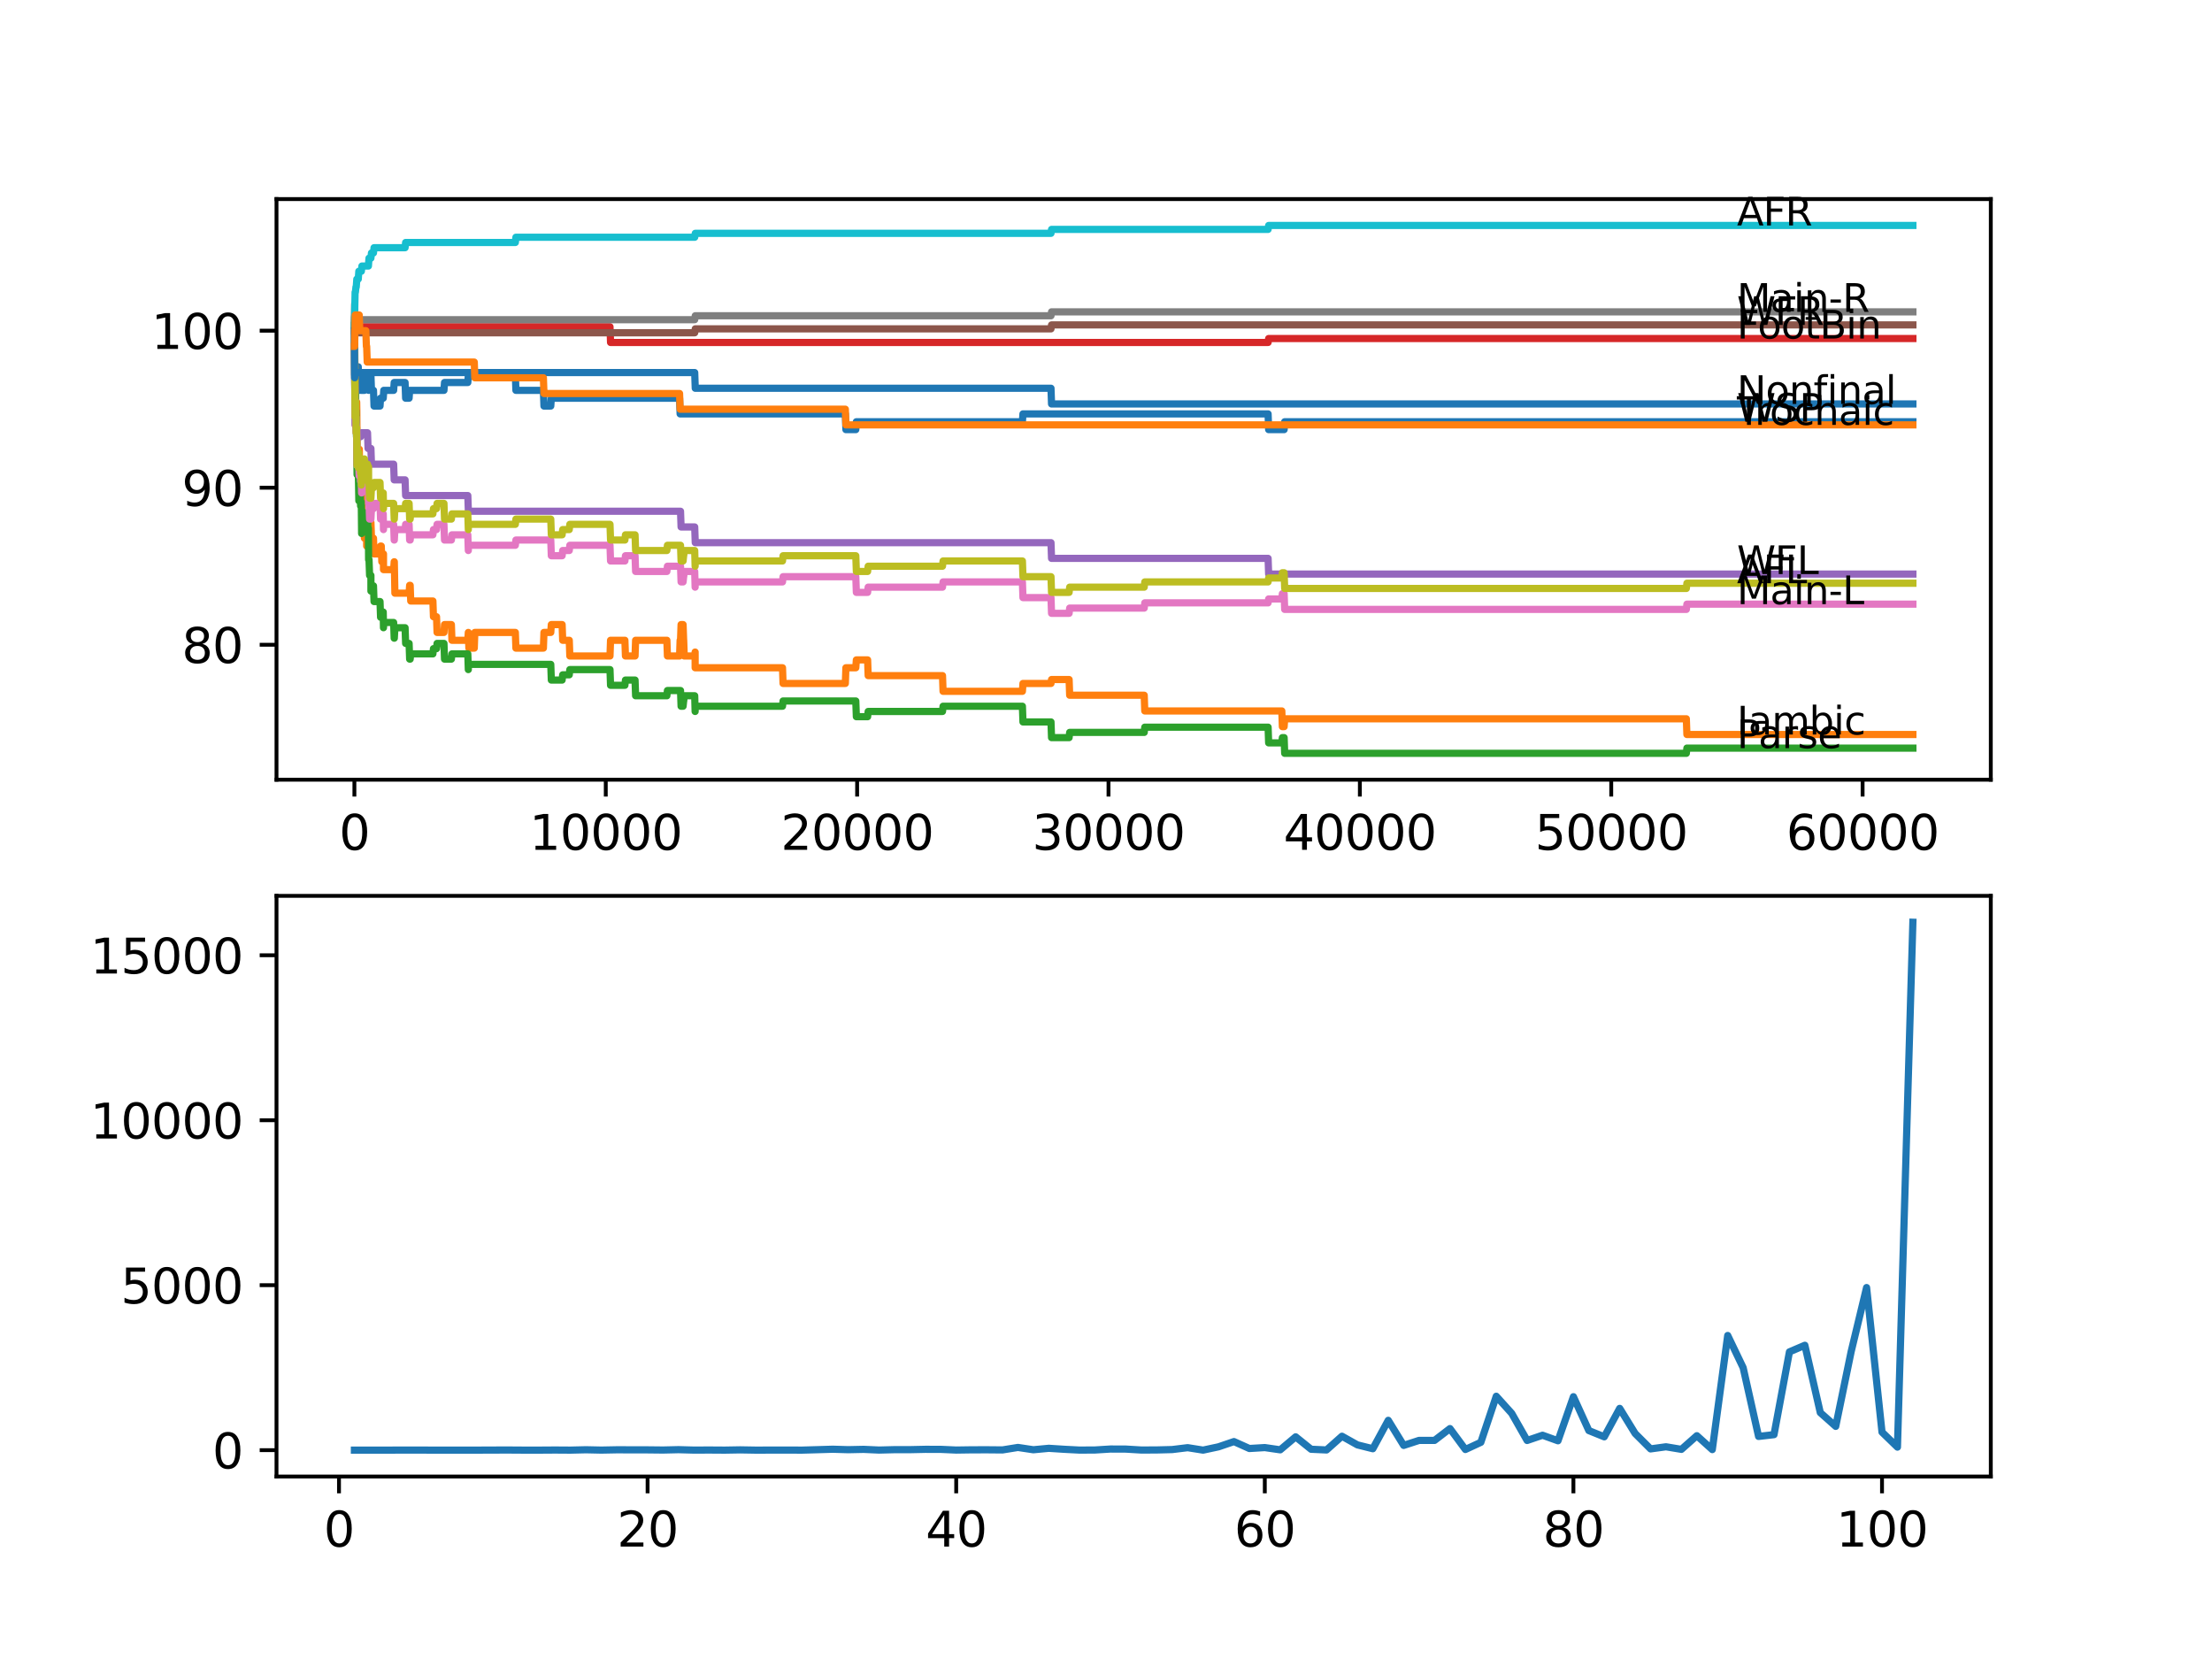 <?xml version="1.0" encoding="utf-8" standalone="no"?>
<!DOCTYPE svg PUBLIC "-//W3C//DTD SVG 1.1//EN"
  "http://www.w3.org/Graphics/SVG/1.1/DTD/svg11.dtd">
<svg xmlns:xlink="http://www.w3.org/1999/xlink" width="460.8pt" height="345.6pt" viewBox="0 0 460.8 345.6" xmlns="http://www.w3.org/2000/svg" version="1.1">
 <defs>
  <style type="text/css">*{stroke-linejoin: round; stroke-linecap: butt}</style>
 </defs>
 <g id="figure_1">
  <g id="patch_1">
   <path d="M 0 345.6 
L 460.8 345.6 
L 460.8 0 
L 0 0 
z
" style="fill: #ffffff"/>
  </g>
  <g id="axes_1">
   <g id="patch_2">
    <path d="M 57.6 162.432 
L 414.72 162.432 
L 414.72 41.472 
L 57.6 41.472 
z
" style="fill: #ffffff"/>
   </g>
   <g id="matplotlib.axis_1">
    <g id="xtick_1">
     <g id="line2d_1">
      <defs>
       <path id="m829d5754a3" d="M 0 0 
L 0 3.5 
" style="stroke: #000000; stroke-width: 0.8"/>
      </defs>
      <g>
       <use xlink:href="#m829d5754a3" x="73.827" y="162.432" style="stroke: #000000; stroke-width: 0.8"/>
      </g>
     </g>
     <g id="text_1">
      <!-- 0 -->
      <g transform="translate(70.646 177.03)scale(0.1 -0.1)">
       <defs>
        <path id="DejaVuSans-30" d="M 2034 4250 
Q 1547 4250 1301 3770 
Q 1056 3291 1056 2328 
Q 1056 1369 1301 889 
Q 1547 409 2034 409 
Q 2525 409 2770 889 
Q 3016 1369 3016 2328 
Q 3016 3291 2770 3770 
Q 2525 4250 2034 4250 
z
M 2034 4750 
Q 2819 4750 3233 4129 
Q 3647 3509 3647 2328 
Q 3647 1150 3233 529 
Q 2819 -91 2034 -91 
Q 1250 -91 836 529 
Q 422 1150 422 2328 
Q 422 3509 836 4129 
Q 1250 4750 2034 4750 
z
" transform="scale(0.016)"/>
       </defs>
       <use xlink:href="#DejaVuSans-30"/>
      </g>
     </g>
    </g>
    <g id="xtick_2">
     <g id="line2d_2">
      <g>
       <use xlink:href="#m829d5754a3" x="126.192" y="162.432" style="stroke: #000000; stroke-width: 0.8"/>
      </g>
     </g>
     <g id="text_2">
      <!-- 10000 -->
      <g transform="translate(110.286 177.03)scale(0.1 -0.1)">
       <defs>
        <path id="DejaVuSans-31" d="M 794 531 
L 1825 531 
L 1825 4091 
L 703 3866 
L 703 4441 
L 1819 4666 
L 2450 4666 
L 2450 531 
L 3481 531 
L 3481 0 
L 794 0 
L 794 531 
z
" transform="scale(0.016)"/>
       </defs>
       <use xlink:href="#DejaVuSans-31"/>
       <use xlink:href="#DejaVuSans-30" x="63.623"/>
       <use xlink:href="#DejaVuSans-30" x="127.246"/>
       <use xlink:href="#DejaVuSans-30" x="190.869"/>
       <use xlink:href="#DejaVuSans-30" x="254.492"/>
      </g>
     </g>
    </g>
    <g id="xtick_3">
     <g id="line2d_3">
      <g>
       <use xlink:href="#m829d5754a3" x="178.556" y="162.432" style="stroke: #000000; stroke-width: 0.8"/>
      </g>
     </g>
     <g id="text_3">
      <!-- 20000 -->
      <g transform="translate(162.65 177.03)scale(0.1 -0.1)">
       <defs>
        <path id="DejaVuSans-32" d="M 1228 531 
L 3431 531 
L 3431 0 
L 469 0 
L 469 531 
Q 828 903 1448 1529 
Q 2069 2156 2228 2338 
Q 2531 2678 2651 2914 
Q 2772 3150 2772 3378 
Q 2772 3750 2511 3984 
Q 2250 4219 1831 4219 
Q 1534 4219 1204 4116 
Q 875 4013 500 3803 
L 500 4441 
Q 881 4594 1212 4672 
Q 1544 4750 1819 4750 
Q 2544 4750 2975 4387 
Q 3406 4025 3406 3419 
Q 3406 3131 3298 2873 
Q 3191 2616 2906 2266 
Q 2828 2175 2409 1742 
Q 1991 1309 1228 531 
z
" transform="scale(0.016)"/>
       </defs>
       <use xlink:href="#DejaVuSans-32"/>
       <use xlink:href="#DejaVuSans-30" x="63.623"/>
       <use xlink:href="#DejaVuSans-30" x="127.246"/>
       <use xlink:href="#DejaVuSans-30" x="190.869"/>
       <use xlink:href="#DejaVuSans-30" x="254.492"/>
      </g>
     </g>
    </g>
    <g id="xtick_4">
     <g id="line2d_4">
      <g>
       <use xlink:href="#m829d5754a3" x="230.921" y="162.432" style="stroke: #000000; stroke-width: 0.8"/>
      </g>
     </g>
     <g id="text_4">
      <!-- 30000 -->
      <g transform="translate(215.015 177.03)scale(0.1 -0.1)">
       <defs>
        <path id="DejaVuSans-33" d="M 2597 2516 
Q 3050 2419 3304 2112 
Q 3559 1806 3559 1356 
Q 3559 666 3084 287 
Q 2609 -91 1734 -91 
Q 1441 -91 1130 -33 
Q 819 25 488 141 
L 488 750 
Q 750 597 1062 519 
Q 1375 441 1716 441 
Q 2309 441 2620 675 
Q 2931 909 2931 1356 
Q 2931 1769 2642 2001 
Q 2353 2234 1838 2234 
L 1294 2234 
L 1294 2753 
L 1863 2753 
Q 2328 2753 2575 2939 
Q 2822 3125 2822 3475 
Q 2822 3834 2567 4026 
Q 2313 4219 1838 4219 
Q 1578 4219 1281 4162 
Q 984 4106 628 3988 
L 628 4550 
Q 988 4650 1302 4700 
Q 1616 4750 1894 4750 
Q 2613 4750 3031 4423 
Q 3450 4097 3450 3541 
Q 3450 3153 3228 2886 
Q 3006 2619 2597 2516 
z
" transform="scale(0.016)"/>
       </defs>
       <use xlink:href="#DejaVuSans-33"/>
       <use xlink:href="#DejaVuSans-30" x="63.623"/>
       <use xlink:href="#DejaVuSans-30" x="127.246"/>
       <use xlink:href="#DejaVuSans-30" x="190.869"/>
       <use xlink:href="#DejaVuSans-30" x="254.492"/>
      </g>
     </g>
    </g>
    <g id="xtick_5">
     <g id="line2d_5">
      <g>
       <use xlink:href="#m829d5754a3" x="283.285" y="162.432" style="stroke: #000000; stroke-width: 0.8"/>
      </g>
     </g>
     <g id="text_5">
      <!-- 40000 -->
      <g transform="translate(267.379 177.03)scale(0.1 -0.1)">
       <defs>
        <path id="DejaVuSans-34" d="M 2419 4116 
L 825 1625 
L 2419 1625 
L 2419 4116 
z
M 2253 4666 
L 3047 4666 
L 3047 1625 
L 3713 1625 
L 3713 1100 
L 3047 1100 
L 3047 0 
L 2419 0 
L 2419 1100 
L 313 1100 
L 313 1709 
L 2253 4666 
z
" transform="scale(0.016)"/>
       </defs>
       <use xlink:href="#DejaVuSans-34"/>
       <use xlink:href="#DejaVuSans-30" x="63.623"/>
       <use xlink:href="#DejaVuSans-30" x="127.246"/>
       <use xlink:href="#DejaVuSans-30" x="190.869"/>
       <use xlink:href="#DejaVuSans-30" x="254.492"/>
      </g>
     </g>
    </g>
    <g id="xtick_6">
     <g id="line2d_6">
      <g>
       <use xlink:href="#m829d5754a3" x="335.65" y="162.432" style="stroke: #000000; stroke-width: 0.8"/>
      </g>
     </g>
     <g id="text_6">
      <!-- 50000 -->
      <g transform="translate(319.744 177.03)scale(0.1 -0.1)">
       <defs>
        <path id="DejaVuSans-35" d="M 691 4666 
L 3169 4666 
L 3169 4134 
L 1269 4134 
L 1269 2991 
Q 1406 3038 1543 3061 
Q 1681 3084 1819 3084 
Q 2600 3084 3056 2656 
Q 3513 2228 3513 1497 
Q 3513 744 3044 326 
Q 2575 -91 1722 -91 
Q 1428 -91 1123 -41 
Q 819 9 494 109 
L 494 744 
Q 775 591 1075 516 
Q 1375 441 1709 441 
Q 2250 441 2565 725 
Q 2881 1009 2881 1497 
Q 2881 1984 2565 2268 
Q 2250 2553 1709 2553 
Q 1456 2553 1204 2497 
Q 953 2441 691 2322 
L 691 4666 
z
" transform="scale(0.016)"/>
       </defs>
       <use xlink:href="#DejaVuSans-35"/>
       <use xlink:href="#DejaVuSans-30" x="63.623"/>
       <use xlink:href="#DejaVuSans-30" x="127.246"/>
       <use xlink:href="#DejaVuSans-30" x="190.869"/>
       <use xlink:href="#DejaVuSans-30" x="254.492"/>
      </g>
     </g>
    </g>
    <g id="xtick_7">
     <g id="line2d_7">
      <g>
       <use xlink:href="#m829d5754a3" x="388.014" y="162.432" style="stroke: #000000; stroke-width: 0.8"/>
      </g>
     </g>
     <g id="text_7">
      <!-- 60000 -->
      <g transform="translate(372.108 177.03)scale(0.1 -0.1)">
       <defs>
        <path id="DejaVuSans-36" d="M 2113 2584 
Q 1688 2584 1439 2293 
Q 1191 2003 1191 1497 
Q 1191 994 1439 701 
Q 1688 409 2113 409 
Q 2538 409 2786 701 
Q 3034 994 3034 1497 
Q 3034 2003 2786 2293 
Q 2538 2584 2113 2584 
z
M 3366 4563 
L 3366 3988 
Q 3128 4100 2886 4159 
Q 2644 4219 2406 4219 
Q 1781 4219 1451 3797 
Q 1122 3375 1075 2522 
Q 1259 2794 1537 2939 
Q 1816 3084 2150 3084 
Q 2853 3084 3261 2657 
Q 3669 2231 3669 1497 
Q 3669 778 3244 343 
Q 2819 -91 2113 -91 
Q 1303 -91 875 529 
Q 447 1150 447 2328 
Q 447 3434 972 4092 
Q 1497 4750 2381 4750 
Q 2619 4750 2861 4703 
Q 3103 4656 3366 4563 
z
" transform="scale(0.016)"/>
       </defs>
       <use xlink:href="#DejaVuSans-36"/>
       <use xlink:href="#DejaVuSans-30" x="63.623"/>
       <use xlink:href="#DejaVuSans-30" x="127.246"/>
       <use xlink:href="#DejaVuSans-30" x="190.869"/>
       <use xlink:href="#DejaVuSans-30" x="254.492"/>
      </g>
     </g>
    </g>
   </g>
   <g id="matplotlib.axis_2">
    <g id="ytick_1">
     <g id="line2d_8">
      <defs>
       <path id="mc4d7a01727" d="M 0 0 
L -3.5 0 
" style="stroke: #000000; stroke-width: 0.8"/>
      </defs>
      <g>
       <use xlink:href="#mc4d7a01727" x="57.6" y="134.309" style="stroke: #000000; stroke-width: 0.8"/>
      </g>
     </g>
     <g id="text_8">
      <!-- 80 -->
      <g transform="translate(37.875 138.108)scale(0.1 -0.1)">
       <defs>
        <path id="DejaVuSans-38" d="M 2034 2216 
Q 1584 2216 1326 1975 
Q 1069 1734 1069 1313 
Q 1069 891 1326 650 
Q 1584 409 2034 409 
Q 2484 409 2743 651 
Q 3003 894 3003 1313 
Q 3003 1734 2745 1975 
Q 2488 2216 2034 2216 
z
M 1403 2484 
Q 997 2584 770 2862 
Q 544 3141 544 3541 
Q 544 4100 942 4425 
Q 1341 4750 2034 4750 
Q 2731 4750 3128 4425 
Q 3525 4100 3525 3541 
Q 3525 3141 3298 2862 
Q 3072 2584 2669 2484 
Q 3125 2378 3379 2068 
Q 3634 1759 3634 1313 
Q 3634 634 3220 271 
Q 2806 -91 2034 -91 
Q 1263 -91 848 271 
Q 434 634 434 1313 
Q 434 1759 690 2068 
Q 947 2378 1403 2484 
z
M 1172 3481 
Q 1172 3119 1398 2916 
Q 1625 2713 2034 2713 
Q 2441 2713 2670 2916 
Q 2900 3119 2900 3481 
Q 2900 3844 2670 4047 
Q 2441 4250 2034 4250 
Q 1625 4250 1398 4047 
Q 1172 3844 1172 3481 
z
" transform="scale(0.016)"/>
       </defs>
       <use xlink:href="#DejaVuSans-38"/>
       <use xlink:href="#DejaVuSans-30" x="63.623"/>
      </g>
     </g>
    </g>
    <g id="ytick_2">
     <g id="line2d_9">
      <g>
       <use xlink:href="#mc4d7a01727" x="57.6" y="101.598" style="stroke: #000000; stroke-width: 0.8"/>
      </g>
     </g>
     <g id="text_9">
      <!-- 90 -->
      <g transform="translate(37.875 105.397)scale(0.1 -0.1)">
       <defs>
        <path id="DejaVuSans-39" d="M 703 97 
L 703 672 
Q 941 559 1184 500 
Q 1428 441 1663 441 
Q 2288 441 2617 861 
Q 2947 1281 2994 2138 
Q 2813 1869 2534 1725 
Q 2256 1581 1919 1581 
Q 1219 1581 811 2004 
Q 403 2428 403 3163 
Q 403 3881 828 4315 
Q 1253 4750 1959 4750 
Q 2769 4750 3195 4129 
Q 3622 3509 3622 2328 
Q 3622 1225 3098 567 
Q 2575 -91 1691 -91 
Q 1453 -91 1209 -44 
Q 966 3 703 97 
z
M 1959 2075 
Q 2384 2075 2632 2365 
Q 2881 2656 2881 3163 
Q 2881 3666 2632 3958 
Q 2384 4250 1959 4250 
Q 1534 4250 1286 3958 
Q 1038 3666 1038 3163 
Q 1038 2656 1286 2365 
Q 1534 2075 1959 2075 
z
" transform="scale(0.016)"/>
       </defs>
       <use xlink:href="#DejaVuSans-39"/>
       <use xlink:href="#DejaVuSans-30" x="63.623"/>
      </g>
     </g>
    </g>
    <g id="ytick_3">
     <g id="line2d_10">
      <g>
       <use xlink:href="#mc4d7a01727" x="57.6" y="68.887" style="stroke: #000000; stroke-width: 0.8"/>
      </g>
     </g>
     <g id="text_10">
      <!-- 100 -->
      <g transform="translate(31.512 72.686)scale(0.1 -0.1)">
       <use xlink:href="#DejaVuSans-31"/>
       <use xlink:href="#DejaVuSans-30" x="63.623"/>
       <use xlink:href="#DejaVuSans-30" x="127.246"/>
      </g>
     </g>
    </g>
   </g>
   <g id="line2d_11">
    <path d="M 73.833 72.158 
L 73.838 72.158 
L 73.843 71.503 
L 73.859 78.046 
L 73.885 78.046 
L 73.927 81.317 
L 73.995 78.046 
L 74.037 78.046 
L 74.095 81.317 
L 74.147 79.681 
L 74.215 78.046 
L 74.22 81.317 
L 74.252 81.317 
L 74.325 81.317 
L 74.451 76.41 
L 74.634 76.41 
L 74.707 79.681 
L 74.744 78.046 
L 74.833 78.046 
L 74.948 81.317 
L 75.006 81.317 
L 75.121 79.681 
L 75.262 79.681 
L 75.278 78.046 
L 75.283 81.317 
L 75.367 81.317 
L 75.917 81.317 
L 76.032 79.681 
L 76.383 79.681 
L 76.498 78.046 
L 76.749 78.046 
L 76.781 81.317 
L 76.859 79.681 
L 76.875 79.681 
L 76.99 78.046 
L 77.268 78.046 
L 77.383 81.317 
L 77.802 81.317 
L 77.917 84.588 
L 79.163 84.588 
L 79.279 82.952 
L 79.834 82.952 
L 79.949 81.317 
L 82.002 81.317 
L 82.117 79.681 
L 84.384 79.681 
L 84.499 82.952 
L 85.222 82.952 
L 85.337 81.317 
L 92.485 81.317 
L 92.6 79.681 
L 97.454 79.681 
L 97.57 78.046 
L 107.356 78.046 
L 107.472 81.317 
L 113.2 81.317 
L 113.316 84.588 
L 114.735 84.588 
L 114.85 82.952 
L 141.566 82.952 
L 141.681 86.223 
L 176.101 86.223 
L 176.216 89.495 
L 178.279 89.495 
L 178.394 87.859 
L 212.986 87.859 
L 213.101 86.223 
L 264.167 86.223 
L 264.282 89.495 
L 267.508 89.495 
L 267.623 87.859 
L 398.487 87.859 
L 398.487 87.859 
" clip-path="url(#p277a142099)" style="fill: none; stroke: #1f77b4; stroke-width: 1.5; stroke-linecap: square"/>
   </g>
   <g id="line2d_12">
    <path d="M 73.833 68.887 
L 73.838 68.887 
L 73.88 65.779 
L 73.896 72.321 
L 73.906 72.321 
L 74.042 88.677 
L 74.095 88.677 
L 74.194 85.406 
L 74.205 88.677 
L 74.215 88.677 
L 74.304 83.77 
L 74.33 85.406 
L 74.414 96.855 
L 74.456 95.219 
L 74.487 95.219 
L 74.602 98.49 
L 74.707 98.49 
L 74.822 96.855 
L 74.833 96.855 
L 74.849 93.583 
L 74.932 100.126 
L 74.938 100.126 
L 75.006 100.126 
L 75.121 98.49 
L 75.137 98.49 
L 75.252 101.761 
L 75.262 101.761 
L 75.33 99.035 
L 75.336 102.306 
L 75.367 102.306 
L 75.388 102.306 
L 75.508 108.849 
L 75.854 108.849 
L 75.917 112.12 
L 75.964 110.484 
L 76.21 110.484 
L 76.325 107.213 
L 76.346 107.213 
L 76.383 113.755 
L 76.461 112.12 
L 76.561 112.12 
L 76.676 108.849 
L 76.728 108.849 
L 76.781 112.12 
L 76.838 110.484 
L 76.875 110.484 
L 76.99 108.849 
L 77.273 108.849 
L 77.388 112.12 
L 77.802 112.12 
L 77.917 115.391 
L 79.163 115.391 
L 79.279 113.755 
L 79.425 113.755 
L 79.54 117.026 
L 79.834 117.026 
L 79.886 115.391 
L 79.891 118.662 
L 79.938 118.662 
L 82.002 118.662 
L 82.117 117.026 
L 82.143 117.026 
L 82.263 123.569 
L 85.222 123.569 
L 85.337 121.933 
L 85.447 121.933 
L 85.562 125.204 
L 90.181 125.204 
L 90.296 128.475 
L 90.935 128.475 
L 91.05 131.746 
L 92.485 131.746 
L 92.6 130.111 
L 94.03 130.111 
L 94.145 133.382 
L 97.454 133.382 
L 97.559 131.746 
L 97.674 135.017 
L 98.8 135.017 
L 98.915 131.746 
L 107.356 131.746 
L 107.472 135.017 
L 113.2 135.017 
L 113.316 131.746 
L 114.735 131.746 
L 114.85 130.111 
L 117.101 130.111 
L 117.217 133.382 
L 118.589 133.382 
L 118.704 136.653 
L 127.072 136.653 
L 127.187 133.382 
L 130.177 133.382 
L 130.292 136.653 
L 132.292 136.653 
L 132.408 133.382 
L 138.922 133.382 
L 139.037 136.653 
L 141.566 136.653 
L 141.681 133.382 
L 141.765 133.382 
L 141.88 130.111 
L 142.299 130.111 
L 142.414 133.382 
L 142.425 133.382 
L 142.54 136.653 
L 144.719 136.653 
L 144.808 135.835 
L 144.813 139.106 
L 163.009 139.106 
L 163.125 142.377 
L 176.101 142.377 
L 176.216 139.106 
L 178.279 139.106 
L 178.394 137.471 
L 180.74 137.471 
L 180.855 140.742 
L 196.339 140.742 
L 196.455 144.013 
L 212.986 144.013 
L 213.101 142.377 
L 218.94 142.377 
L 219.055 141.56 
L 222.715 141.56 
L 222.831 144.831 
L 238.362 144.831 
L 238.477 148.102 
L 267.026 148.102 
L 267.141 151.373 
L 267.508 151.373 
L 267.623 149.737 
L 351.296 149.737 
L 351.412 153.008 
L 398.487 153.008 
L 398.487 153.008 
" clip-path="url(#p277a142099)" style="fill: none; stroke: #ff7f0e; stroke-width: 1.5; stroke-linecap: square"/>
   </g>
   <g id="line2d_13">
    <path d="M 73.833 67.796 
L 73.838 67.796 
L 73.964 84.424 
L 73.969 83.334 
L 74.026 83.334 
L 74.095 82.244 
L 74.1 85.515 
L 74.126 85.515 
L 74.147 85.515 
L 74.262 90.967 
L 74.294 90.967 
L 74.383 98.872 
L 74.409 96.691 
L 74.414 95.601 
L 74.419 98.872 
L 74.513 97.781 
L 74.634 97.781 
L 74.754 104.324 
L 74.849 104.324 
L 74.969 102.143 
L 75.006 102.143 
L 75.121 105.414 
L 75.137 105.414 
L 75.252 104.596 
L 75.262 104.596 
L 75.33 111.138 
L 75.377 110.048 
L 75.388 110.048 
L 75.508 107.867 
L 75.854 107.867 
L 75.917 106.777 
L 75.922 110.048 
L 75.953 110.048 
L 76.346 110.048 
L 76.467 107.867 
L 76.561 107.867 
L 76.676 111.138 
L 76.728 111.138 
L 76.749 110.048 
L 76.786 116.59 
L 76.812 116.59 
L 76.875 116.59 
L 76.99 119.861 
L 77.268 119.861 
L 77.273 123.132 
L 77.378 122.042 
L 77.802 122.042 
L 77.917 125.313 
L 79.163 125.313 
L 79.279 128.584 
L 79.425 128.584 
L 79.54 127.494 
L 79.834 127.494 
L 79.886 130.765 
L 79.944 129.675 
L 82.002 129.675 
L 82.117 132.946 
L 82.143 132.946 
L 82.263 130.765 
L 84.384 130.765 
L 84.499 134.036 
L 85.222 134.036 
L 85.337 137.307 
L 85.447 137.307 
L 85.562 136.217 
L 90.181 136.217 
L 90.296 135.126 
L 90.935 135.126 
L 91.05 134.036 
L 92.485 134.036 
L 92.6 137.307 
L 94.03 137.307 
L 94.145 136.217 
L 97.454 136.217 
L 97.559 139.488 
L 97.564 138.398 
L 114.735 138.398 
L 114.85 141.669 
L 117.101 141.669 
L 117.217 140.578 
L 118.589 140.578 
L 118.704 139.488 
L 127.072 139.488 
L 127.187 142.759 
L 130.177 142.759 
L 130.292 141.669 
L 132.292 141.669 
L 132.408 144.94 
L 138.922 144.94 
L 139.037 143.849 
L 141.765 143.849 
L 141.88 147.121 
L 142.299 147.121 
L 142.414 146.03 
L 142.425 146.03 
L 142.54 144.94 
L 144.719 144.94 
L 144.808 148.211 
L 144.828 147.121 
L 163.009 147.121 
L 163.125 146.03 
L 178.279 146.03 
L 178.394 149.301 
L 180.74 149.301 
L 180.855 148.211 
L 196.339 148.211 
L 196.455 147.121 
L 212.986 147.121 
L 213.101 150.392 
L 218.94 150.392 
L 219.055 153.663 
L 222.715 153.663 
L 222.831 152.572 
L 238.362 152.572 
L 238.477 151.482 
L 264.167 151.482 
L 264.282 154.753 
L 267.026 154.753 
L 267.141 153.663 
L 267.508 153.663 
L 267.623 156.934 
L 351.296 156.934 
L 351.412 155.843 
L 398.487 155.843 
L 398.487 155.843 
" clip-path="url(#p277a142099)" style="fill: none; stroke: #2ca02c; stroke-width: 1.5; stroke-linecap: square"/>
   </g>
   <g id="line2d_14">
    <path d="M 73.833 68.887 
L 73.932 68.887 
L 74.047 68.069 
L 127.072 68.069 
L 127.187 71.34 
L 264.167 71.34 
L 264.282 70.522 
L 398.487 70.522 
L 398.487 70.522 
" clip-path="url(#p277a142099)" style="fill: none; stroke: #d62728; stroke-width: 1.5; stroke-linecap: square"/>
   </g>
   <g id="line2d_15">
    <path d="M 73.833 68.887 
L 73.974 88.513 
L 74.215 88.513 
L 74.33 91.784 
L 74.445 90.967 
L 75.137 90.967 
L 75.252 90.149 
L 76.561 90.149 
L 76.676 93.42 
L 77.268 93.42 
L 77.383 96.691 
L 82.002 96.691 
L 82.117 99.962 
L 84.384 99.962 
L 84.499 103.233 
L 97.454 103.233 
L 97.57 106.504 
L 141.765 106.504 
L 141.88 109.775 
L 144.719 109.775 
L 144.834 113.046 
L 218.94 113.046 
L 219.055 116.318 
L 264.167 116.318 
L 264.282 119.589 
L 398.487 119.589 
L 398.487 119.589 
" clip-path="url(#p277a142099)" style="fill: none; stroke: #9467bd; stroke-width: 1.5; stroke-linecap: square"/>
   </g>
   <g id="line2d_16">
    <path d="M 73.833 68.887 
L 73.885 66.052 
L 73.89 69.323 
L 73.937 69.323 
L 144.719 69.323 
L 144.834 68.505 
L 218.94 68.505 
L 219.055 67.687 
L 398.487 67.687 
L 398.487 67.687 
" clip-path="url(#p277a142099)" style="fill: none; stroke: #8c564b; stroke-width: 1.5; stroke-linecap: square"/>
   </g>
   <g id="line2d_17">
    <path d="M 73.833 68.887 
L 73.964 86.878 
L 73.969 85.787 
L 74.026 85.787 
L 74.095 83.607 
L 74.1 86.878 
L 74.131 86.878 
L 74.147 86.878 
L 74.194 90.149 
L 74.257 89.058 
L 74.294 89.058 
L 74.383 96.964 
L 74.409 94.783 
L 74.414 93.692 
L 74.419 96.964 
L 74.513 95.873 
L 74.707 95.873 
L 74.822 99.144 
L 74.849 99.144 
L 74.969 96.964 
L 75.006 96.964 
L 75.121 100.235 
L 75.137 100.235 
L 75.252 99.417 
L 75.262 99.417 
L 75.33 102.688 
L 75.372 101.598 
L 75.388 101.598 
L 75.508 99.417 
L 75.854 99.417 
L 75.917 98.327 
L 75.922 101.598 
L 75.953 101.598 
L 76.346 101.598 
L 76.467 99.417 
L 76.561 99.417 
L 76.676 102.688 
L 76.728 102.688 
L 76.781 101.598 
L 76.786 104.869 
L 76.828 104.869 
L 76.875 104.869 
L 76.99 108.14 
L 77.268 108.14 
L 77.388 105.959 
L 77.802 105.959 
L 77.917 104.869 
L 79.163 104.869 
L 79.279 108.14 
L 79.425 108.14 
L 79.54 107.049 
L 79.834 107.049 
L 79.886 110.321 
L 79.944 109.23 
L 82.002 109.23 
L 82.117 112.501 
L 82.143 112.501 
L 82.263 110.321 
L 84.384 110.321 
L 84.499 109.23 
L 85.222 109.23 
L 85.337 112.501 
L 85.447 112.501 
L 85.562 111.411 
L 90.181 111.411 
L 90.296 110.321 
L 90.935 110.321 
L 91.05 109.23 
L 92.485 109.23 
L 92.6 112.501 
L 94.03 112.501 
L 94.145 111.411 
L 97.454 111.411 
L 97.559 114.682 
L 97.564 113.592 
L 107.356 113.592 
L 107.472 112.501 
L 114.735 112.501 
L 114.85 115.772 
L 117.101 115.772 
L 117.217 114.682 
L 118.589 114.682 
L 118.704 113.592 
L 127.072 113.592 
L 127.187 116.863 
L 130.177 116.863 
L 130.292 115.772 
L 132.292 115.772 
L 132.408 119.044 
L 138.922 119.044 
L 139.037 117.953 
L 141.765 117.953 
L 141.88 121.224 
L 142.299 121.224 
L 142.414 120.134 
L 142.425 120.134 
L 142.54 119.044 
L 144.719 119.044 
L 144.808 122.315 
L 144.828 121.224 
L 163.009 121.224 
L 163.125 120.134 
L 178.279 120.134 
L 178.394 123.405 
L 180.74 123.405 
L 180.855 122.315 
L 196.339 122.315 
L 196.455 121.224 
L 212.986 121.224 
L 213.101 124.495 
L 218.94 124.495 
L 219.055 127.766 
L 222.715 127.766 
L 222.831 126.676 
L 238.362 126.676 
L 238.477 125.586 
L 264.167 125.586 
L 264.282 124.768 
L 267.026 124.768 
L 267.141 123.678 
L 267.508 123.678 
L 267.623 126.949 
L 351.296 126.949 
L 351.412 125.858 
L 398.487 125.858 
L 398.487 125.858 
" clip-path="url(#p277a142099)" style="fill: none; stroke: #e377c2; stroke-width: 1.5; stroke-linecap: square"/>
   </g>
   <g id="line2d_18">
    <path d="M 73.833 67.796 
L 73.885 63.326 
L 73.948 66.597 
L 144.719 66.597 
L 144.834 65.779 
L 218.94 65.779 
L 219.055 64.961 
L 398.487 64.961 
L 398.487 64.961 
" clip-path="url(#p277a142099)" style="fill: none; stroke: #7f7f7f; stroke-width: 1.5; stroke-linecap: square"/>
   </g>
   <g id="line2d_19">
    <path d="M 73.833 68.887 
L 73.964 86.878 
L 73.969 85.787 
L 74.026 85.787 
L 74.095 83.607 
L 74.1 86.878 
L 74.131 86.878 
L 74.147 86.878 
L 74.194 90.149 
L 74.257 89.058 
L 74.294 89.058 
L 74.383 96.964 
L 74.409 94.783 
L 74.414 93.692 
L 74.419 96.964 
L 74.513 95.873 
L 74.634 95.873 
L 74.707 94.238 
L 74.712 97.509 
L 74.739 97.509 
L 74.849 97.509 
L 74.969 95.328 
L 75.006 95.328 
L 75.121 98.599 
L 75.137 98.599 
L 75.252 97.781 
L 75.262 97.781 
L 75.278 101.052 
L 75.372 98.872 
L 75.388 98.872 
L 75.508 96.691 
L 75.854 96.691 
L 75.917 95.601 
L 75.922 98.872 
L 75.953 98.872 
L 76.346 98.872 
L 76.467 96.691 
L 76.561 96.691 
L 76.676 99.962 
L 76.728 99.962 
L 76.781 97.236 
L 76.786 100.507 
L 76.833 100.507 
L 76.875 100.507 
L 76.99 103.778 
L 77.268 103.778 
L 77.388 101.598 
L 77.802 101.598 
L 77.917 100.507 
L 79.163 100.507 
L 79.279 103.778 
L 79.425 103.778 
L 79.54 102.688 
L 79.834 102.688 
L 79.886 105.959 
L 79.944 104.869 
L 82.002 104.869 
L 82.117 108.14 
L 82.143 108.14 
L 82.263 105.959 
L 84.384 105.959 
L 84.499 104.869 
L 85.222 104.869 
L 85.337 108.14 
L 85.447 108.14 
L 85.562 107.049 
L 90.181 107.049 
L 90.296 105.959 
L 90.935 105.959 
L 91.05 104.869 
L 92.485 104.869 
L 92.6 108.14 
L 94.03 108.14 
L 94.145 107.049 
L 97.454 107.049 
L 97.559 110.321 
L 97.564 109.23 
L 107.356 109.23 
L 107.472 108.14 
L 114.735 108.14 
L 114.85 111.411 
L 117.101 111.411 
L 117.217 110.321 
L 118.589 110.321 
L 118.704 109.23 
L 127.072 109.23 
L 127.187 112.501 
L 130.177 112.501 
L 130.292 111.411 
L 132.292 111.411 
L 132.408 114.682 
L 138.922 114.682 
L 139.037 113.592 
L 141.765 113.592 
L 141.88 116.863 
L 142.299 116.863 
L 142.414 115.772 
L 142.425 115.772 
L 142.54 114.682 
L 144.719 114.682 
L 144.808 117.953 
L 144.828 116.863 
L 163.009 116.863 
L 163.125 115.772 
L 178.279 115.772 
L 178.394 119.044 
L 180.74 119.044 
L 180.855 117.953 
L 196.339 117.953 
L 196.455 116.863 
L 212.986 116.863 
L 213.101 120.134 
L 218.94 120.134 
L 219.055 123.405 
L 222.715 123.405 
L 222.831 122.315 
L 238.362 122.315 
L 238.477 121.224 
L 264.167 121.224 
L 264.282 120.406 
L 267.026 120.406 
L 267.141 119.316 
L 267.508 119.316 
L 267.623 122.587 
L 351.296 122.587 
L 351.412 121.497 
L 398.487 121.497 
L 398.487 121.497 
" clip-path="url(#p277a142099)" style="fill: none; stroke: #bcbd22; stroke-width: 1.5; stroke-linecap: square"/>
   </g>
   <g id="line2d_20">
    <path d="M 73.833 67.796 
L 73.974 60.872 
L 74.037 60.872 
L 74.152 59.782 
L 74.215 59.782 
L 74.33 58.146 
L 74.634 58.146 
L 74.749 56.511 
L 75.278 56.511 
L 75.393 55.421 
L 76.749 55.421 
L 76.865 53.785 
L 77.268 53.785 
L 77.383 52.695 
L 77.802 52.695 
L 77.917 51.604 
L 84.384 51.604 
L 84.499 50.514 
L 107.356 50.514 
L 107.472 49.424 
L 144.719 49.424 
L 144.834 48.606 
L 218.94 48.606 
L 219.055 47.788 
L 264.167 47.788 
L 264.282 46.97 
L 398.487 46.97 
L 398.487 46.97 
" clip-path="url(#p277a142099)" style="fill: none; stroke: #17becf; stroke-width: 1.5; stroke-linecap: square"/>
   </g>
   <g id="line2d_21">
    <path d="M 73.833 68.887 
L 73.885 78.7 
L 73.953 77.61 
L 144.719 77.61 
L 144.834 80.881 
L 218.94 80.881 
L 219.055 84.152 
L 398.487 84.152 
L 398.487 84.152 
" clip-path="url(#p277a142099)" style="fill: none; stroke: #1f77b4; stroke-width: 1.5; stroke-linecap: square"/>
   </g>
   <g id="line2d_22">
    <path d="M 73.833 72.158 
L 73.88 72.158 
L 74 65.615 
L 74.833 65.615 
L 74.948 68.887 
L 76.21 68.887 
L 76.325 72.158 
L 76.383 72.158 
L 76.498 75.429 
L 98.8 75.429 
L 98.915 78.7 
L 113.2 78.7 
L 113.316 81.971 
L 141.566 81.971 
L 141.681 85.242 
L 176.101 85.242 
L 176.216 88.513 
L 398.487 88.513 
L 398.487 88.513 
" clip-path="url(#p277a142099)" style="fill: none; stroke: #ff7f0e; stroke-width: 1.5; stroke-linecap: square"/>
   </g>
   <g id="patch_3">
    <path d="M 57.6 162.432 
L 57.6 41.472 
" style="fill: none; stroke: #000000; stroke-width: 0.8; stroke-linejoin: miter; stroke-linecap: square"/>
   </g>
   <g id="patch_4">
    <path d="M 414.72 162.432 
L 414.72 41.472 
" style="fill: none; stroke: #000000; stroke-width: 0.8; stroke-linejoin: miter; stroke-linecap: square"/>
   </g>
   <g id="patch_5">
    <path d="M 57.6 162.432 
L 414.72 162.432 
" style="fill: none; stroke: #000000; stroke-width: 0.8; stroke-linejoin: miter; stroke-linecap: square"/>
   </g>
   <g id="patch_6">
    <path d="M 57.6 41.472 
L 414.72 41.472 
" style="fill: none; stroke: #000000; stroke-width: 0.8; stroke-linejoin: miter; stroke-linecap: square"/>
   </g>
   <g id="text_11">
    <!-- WSP -->
    <g transform="translate(361.832 87.859)scale(0.08 -0.08)">
     <defs>
      <path id="DejaVuSans-57" d="M 213 4666 
L 850 4666 
L 1831 722 
L 2809 4666 
L 3519 4666 
L 4500 722 
L 5478 4666 
L 6119 4666 
L 4947 0 
L 4153 0 
L 3169 4050 
L 2175 0 
L 1381 0 
L 213 4666 
z
" transform="scale(0.016)"/>
      <path id="DejaVuSans-53" d="M 3425 4513 
L 3425 3897 
Q 3066 4069 2747 4153 
Q 2428 4238 2131 4238 
Q 1616 4238 1336 4038 
Q 1056 3838 1056 3469 
Q 1056 3159 1242 3001 
Q 1428 2844 1947 2747 
L 2328 2669 
Q 3034 2534 3370 2195 
Q 3706 1856 3706 1288 
Q 3706 609 3251 259 
Q 2797 -91 1919 -91 
Q 1588 -91 1214 -16 
Q 841 59 441 206 
L 441 856 
Q 825 641 1194 531 
Q 1563 422 1919 422 
Q 2459 422 2753 634 
Q 3047 847 3047 1241 
Q 3047 1584 2836 1778 
Q 2625 1972 2144 2069 
L 1759 2144 
Q 1053 2284 737 2584 
Q 422 2884 422 3419 
Q 422 4038 858 4394 
Q 1294 4750 2059 4750 
Q 2388 4750 2728 4690 
Q 3069 4631 3425 4513 
z
" transform="scale(0.016)"/>
      <path id="DejaVuSans-50" d="M 1259 4147 
L 1259 2394 
L 2053 2394 
Q 2494 2394 2734 2622 
Q 2975 2850 2975 3272 
Q 2975 3691 2734 3919 
Q 2494 4147 2053 4147 
L 1259 4147 
z
M 628 4666 
L 2053 4666 
Q 2838 4666 3239 4311 
Q 3641 3956 3641 3272 
Q 3641 2581 3239 2228 
Q 2838 1875 2053 1875 
L 1259 1875 
L 1259 0 
L 628 0 
L 628 4666 
z
" transform="scale(0.016)"/>
     </defs>
     <use xlink:href="#DejaVuSans-57"/>
     <use xlink:href="#DejaVuSans-53" x="98.877"/>
     <use xlink:href="#DejaVuSans-50" x="162.354"/>
    </g>
   </g>
   <g id="text_12">
    <!-- Iambic -->
    <g transform="translate(361.832 153.008)scale(0.08 -0.08)">
     <defs>
      <path id="DejaVuSans-49" d="M 628 4666 
L 1259 4666 
L 1259 0 
L 628 0 
L 628 4666 
z
" transform="scale(0.016)"/>
      <path id="DejaVuSans-61" d="M 2194 1759 
Q 1497 1759 1228 1600 
Q 959 1441 959 1056 
Q 959 750 1161 570 
Q 1363 391 1709 391 
Q 2188 391 2477 730 
Q 2766 1069 2766 1631 
L 2766 1759 
L 2194 1759 
z
M 3341 1997 
L 3341 0 
L 2766 0 
L 2766 531 
Q 2569 213 2275 61 
Q 1981 -91 1556 -91 
Q 1019 -91 701 211 
Q 384 513 384 1019 
Q 384 1609 779 1909 
Q 1175 2209 1959 2209 
L 2766 2209 
L 2766 2266 
Q 2766 2663 2505 2880 
Q 2244 3097 1772 3097 
Q 1472 3097 1187 3025 
Q 903 2953 641 2809 
L 641 3341 
Q 956 3463 1253 3523 
Q 1550 3584 1831 3584 
Q 2591 3584 2966 3190 
Q 3341 2797 3341 1997 
z
" transform="scale(0.016)"/>
      <path id="DejaVuSans-6d" d="M 3328 2828 
Q 3544 3216 3844 3400 
Q 4144 3584 4550 3584 
Q 5097 3584 5394 3201 
Q 5691 2819 5691 2113 
L 5691 0 
L 5113 0 
L 5113 2094 
Q 5113 2597 4934 2840 
Q 4756 3084 4391 3084 
Q 3944 3084 3684 2787 
Q 3425 2491 3425 1978 
L 3425 0 
L 2847 0 
L 2847 2094 
Q 2847 2600 2669 2842 
Q 2491 3084 2119 3084 
Q 1678 3084 1418 2786 
Q 1159 2488 1159 1978 
L 1159 0 
L 581 0 
L 581 3500 
L 1159 3500 
L 1159 2956 
Q 1356 3278 1631 3431 
Q 1906 3584 2284 3584 
Q 2666 3584 2933 3390 
Q 3200 3197 3328 2828 
z
" transform="scale(0.016)"/>
      <path id="DejaVuSans-62" d="M 3116 1747 
Q 3116 2381 2855 2742 
Q 2594 3103 2138 3103 
Q 1681 3103 1420 2742 
Q 1159 2381 1159 1747 
Q 1159 1113 1420 752 
Q 1681 391 2138 391 
Q 2594 391 2855 752 
Q 3116 1113 3116 1747 
z
M 1159 2969 
Q 1341 3281 1617 3432 
Q 1894 3584 2278 3584 
Q 2916 3584 3314 3078 
Q 3713 2572 3713 1747 
Q 3713 922 3314 415 
Q 2916 -91 2278 -91 
Q 1894 -91 1617 61 
Q 1341 213 1159 525 
L 1159 0 
L 581 0 
L 581 4863 
L 1159 4863 
L 1159 2969 
z
" transform="scale(0.016)"/>
      <path id="DejaVuSans-69" d="M 603 3500 
L 1178 3500 
L 1178 0 
L 603 0 
L 603 3500 
z
M 603 4863 
L 1178 4863 
L 1178 4134 
L 603 4134 
L 603 4863 
z
" transform="scale(0.016)"/>
      <path id="DejaVuSans-63" d="M 3122 3366 
L 3122 2828 
Q 2878 2963 2633 3030 
Q 2388 3097 2138 3097 
Q 1578 3097 1268 2742 
Q 959 2388 959 1747 
Q 959 1106 1268 751 
Q 1578 397 2138 397 
Q 2388 397 2633 464 
Q 2878 531 3122 666 
L 3122 134 
Q 2881 22 2623 -34 
Q 2366 -91 2075 -91 
Q 1284 -91 818 406 
Q 353 903 353 1747 
Q 353 2603 823 3093 
Q 1294 3584 2113 3584 
Q 2378 3584 2631 3529 
Q 2884 3475 3122 3366 
z
" transform="scale(0.016)"/>
     </defs>
     <use xlink:href="#DejaVuSans-49"/>
     <use xlink:href="#DejaVuSans-61" x="29.492"/>
     <use xlink:href="#DejaVuSans-6d" x="90.771"/>
     <use xlink:href="#DejaVuSans-62" x="188.184"/>
     <use xlink:href="#DejaVuSans-69" x="251.66"/>
     <use xlink:href="#DejaVuSans-63" x="279.443"/>
    </g>
   </g>
   <g id="text_13">
    <!-- Parse -->
    <g transform="translate(361.832 155.843)scale(0.08 -0.08)">
     <defs>
      <path id="DejaVuSans-72" d="M 2631 2963 
Q 2534 3019 2420 3045 
Q 2306 3072 2169 3072 
Q 1681 3072 1420 2755 
Q 1159 2438 1159 1844 
L 1159 0 
L 581 0 
L 581 3500 
L 1159 3500 
L 1159 2956 
Q 1341 3275 1631 3429 
Q 1922 3584 2338 3584 
Q 2397 3584 2469 3576 
Q 2541 3569 2628 3553 
L 2631 2963 
z
" transform="scale(0.016)"/>
      <path id="DejaVuSans-73" d="M 2834 3397 
L 2834 2853 
Q 2591 2978 2328 3040 
Q 2066 3103 1784 3103 
Q 1356 3103 1142 2972 
Q 928 2841 928 2578 
Q 928 2378 1081 2264 
Q 1234 2150 1697 2047 
L 1894 2003 
Q 2506 1872 2764 1633 
Q 3022 1394 3022 966 
Q 3022 478 2636 193 
Q 2250 -91 1575 -91 
Q 1294 -91 989 -36 
Q 684 19 347 128 
L 347 722 
Q 666 556 975 473 
Q 1284 391 1588 391 
Q 1994 391 2212 530 
Q 2431 669 2431 922 
Q 2431 1156 2273 1281 
Q 2116 1406 1581 1522 
L 1381 1569 
Q 847 1681 609 1914 
Q 372 2147 372 2553 
Q 372 3047 722 3315 
Q 1072 3584 1716 3584 
Q 2034 3584 2315 3537 
Q 2597 3491 2834 3397 
z
" transform="scale(0.016)"/>
      <path id="DejaVuSans-65" d="M 3597 1894 
L 3597 1613 
L 953 1613 
Q 991 1019 1311 708 
Q 1631 397 2203 397 
Q 2534 397 2845 478 
Q 3156 559 3463 722 
L 3463 178 
Q 3153 47 2828 -22 
Q 2503 -91 2169 -91 
Q 1331 -91 842 396 
Q 353 884 353 1716 
Q 353 2575 817 3079 
Q 1281 3584 2069 3584 
Q 2775 3584 3186 3129 
Q 3597 2675 3597 1894 
z
M 3022 2063 
Q 3016 2534 2758 2815 
Q 2500 3097 2075 3097 
Q 1594 3097 1305 2825 
Q 1016 2553 972 2059 
L 3022 2063 
z
" transform="scale(0.016)"/>
     </defs>
     <use xlink:href="#DejaVuSans-50"/>
     <use xlink:href="#DejaVuSans-61" x="55.803"/>
     <use xlink:href="#DejaVuSans-72" x="117.082"/>
     <use xlink:href="#DejaVuSans-73" x="158.195"/>
     <use xlink:href="#DejaVuSans-65" x="210.295"/>
    </g>
   </g>
   <g id="text_14">
    <!-- FootBin -->
    <g transform="translate(361.832 70.522)scale(0.08 -0.08)">
     <defs>
      <path id="DejaVuSans-46" d="M 628 4666 
L 3309 4666 
L 3309 4134 
L 1259 4134 
L 1259 2759 
L 3109 2759 
L 3109 2228 
L 1259 2228 
L 1259 0 
L 628 0 
L 628 4666 
z
" transform="scale(0.016)"/>
      <path id="DejaVuSans-6f" d="M 1959 3097 
Q 1497 3097 1228 2736 
Q 959 2375 959 1747 
Q 959 1119 1226 758 
Q 1494 397 1959 397 
Q 2419 397 2687 759 
Q 2956 1122 2956 1747 
Q 2956 2369 2687 2733 
Q 2419 3097 1959 3097 
z
M 1959 3584 
Q 2709 3584 3137 3096 
Q 3566 2609 3566 1747 
Q 3566 888 3137 398 
Q 2709 -91 1959 -91 
Q 1206 -91 779 398 
Q 353 888 353 1747 
Q 353 2609 779 3096 
Q 1206 3584 1959 3584 
z
" transform="scale(0.016)"/>
      <path id="DejaVuSans-74" d="M 1172 4494 
L 1172 3500 
L 2356 3500 
L 2356 3053 
L 1172 3053 
L 1172 1153 
Q 1172 725 1289 603 
Q 1406 481 1766 481 
L 2356 481 
L 2356 0 
L 1766 0 
Q 1100 0 847 248 
Q 594 497 594 1153 
L 594 3053 
L 172 3053 
L 172 3500 
L 594 3500 
L 594 4494 
L 1172 4494 
z
" transform="scale(0.016)"/>
      <path id="DejaVuSans-42" d="M 1259 2228 
L 1259 519 
L 2272 519 
Q 2781 519 3026 730 
Q 3272 941 3272 1375 
Q 3272 1813 3026 2020 
Q 2781 2228 2272 2228 
L 1259 2228 
z
M 1259 4147 
L 1259 2741 
L 2194 2741 
Q 2656 2741 2882 2914 
Q 3109 3088 3109 3444 
Q 3109 3797 2882 3972 
Q 2656 4147 2194 4147 
L 1259 4147 
z
M 628 4666 
L 2241 4666 
Q 2963 4666 3353 4366 
Q 3744 4066 3744 3513 
Q 3744 3084 3544 2831 
Q 3344 2578 2956 2516 
Q 3422 2416 3680 2098 
Q 3938 1781 3938 1306 
Q 3938 681 3513 340 
Q 3088 0 2303 0 
L 628 0 
L 628 4666 
z
" transform="scale(0.016)"/>
      <path id="DejaVuSans-6e" d="M 3513 2113 
L 3513 0 
L 2938 0 
L 2938 2094 
Q 2938 2591 2744 2837 
Q 2550 3084 2163 3084 
Q 1697 3084 1428 2787 
Q 1159 2491 1159 1978 
L 1159 0 
L 581 0 
L 581 3500 
L 1159 3500 
L 1159 2956 
Q 1366 3272 1645 3428 
Q 1925 3584 2291 3584 
Q 2894 3584 3203 3211 
Q 3513 2838 3513 2113 
z
" transform="scale(0.016)"/>
     </defs>
     <use xlink:href="#DejaVuSans-46"/>
     <use xlink:href="#DejaVuSans-6f" x="53.895"/>
     <use xlink:href="#DejaVuSans-6f" x="115.076"/>
     <use xlink:href="#DejaVuSans-74" x="176.258"/>
     <use xlink:href="#DejaVuSans-42" x="215.467"/>
     <use xlink:href="#DejaVuSans-69" x="284.07"/>
     <use xlink:href="#DejaVuSans-6e" x="311.854"/>
    </g>
   </g>
   <g id="text_15">
    <!-- WFL -->
    <g transform="translate(361.832 119.589)scale(0.08 -0.08)">
     <defs>
      <path id="DejaVuSans-4c" d="M 628 4666 
L 1259 4666 
L 1259 531 
L 3531 531 
L 3531 0 
L 628 0 
L 628 4666 
z
" transform="scale(0.016)"/>
     </defs>
     <use xlink:href="#DejaVuSans-57"/>
     <use xlink:href="#DejaVuSans-46" x="98.877"/>
     <use xlink:href="#DejaVuSans-4c" x="156.396"/>
    </g>
   </g>
   <g id="text_16">
    <!-- WFR -->
    <g transform="translate(361.832 67.687)scale(0.08 -0.08)">
     <defs>
      <path id="DejaVuSans-52" d="M 2841 2188 
Q 3044 2119 3236 1894 
Q 3428 1669 3622 1275 
L 4263 0 
L 3584 0 
L 2988 1197 
Q 2756 1666 2539 1819 
Q 2322 1972 1947 1972 
L 1259 1972 
L 1259 0 
L 628 0 
L 628 4666 
L 2053 4666 
Q 2853 4666 3247 4331 
Q 3641 3997 3641 3322 
Q 3641 2881 3436 2590 
Q 3231 2300 2841 2188 
z
M 1259 4147 
L 1259 2491 
L 2053 2491 
Q 2509 2491 2742 2702 
Q 2975 2913 2975 3322 
Q 2975 3731 2742 3939 
Q 2509 4147 2053 4147 
L 1259 4147 
z
" transform="scale(0.016)"/>
     </defs>
     <use xlink:href="#DejaVuSans-57"/>
     <use xlink:href="#DejaVuSans-46" x="98.877"/>
     <use xlink:href="#DejaVuSans-52" x="156.396"/>
    </g>
   </g>
   <g id="text_17">
    <!-- Main-L -->
    <g transform="translate(361.832 125.858)scale(0.08 -0.08)">
     <defs>
      <path id="DejaVuSans-4d" d="M 628 4666 
L 1569 4666 
L 2759 1491 
L 3956 4666 
L 4897 4666 
L 4897 0 
L 4281 0 
L 4281 4097 
L 3078 897 
L 2444 897 
L 1241 4097 
L 1241 0 
L 628 0 
L 628 4666 
z
" transform="scale(0.016)"/>
      <path id="DejaVuSans-2d" d="M 313 2009 
L 1997 2009 
L 1997 1497 
L 313 1497 
L 313 2009 
z
" transform="scale(0.016)"/>
     </defs>
     <use xlink:href="#DejaVuSans-4d"/>
     <use xlink:href="#DejaVuSans-61" x="86.279"/>
     <use xlink:href="#DejaVuSans-69" x="147.559"/>
     <use xlink:href="#DejaVuSans-6e" x="175.342"/>
     <use xlink:href="#DejaVuSans-2d" x="238.721"/>
     <use xlink:href="#DejaVuSans-4c" x="274.805"/>
    </g>
   </g>
   <g id="text_18">
    <!-- Main-R -->
    <g transform="translate(361.832 64.961)scale(0.08 -0.08)">
     <use xlink:href="#DejaVuSans-4d"/>
     <use xlink:href="#DejaVuSans-61" x="86.279"/>
     <use xlink:href="#DejaVuSans-69" x="147.559"/>
     <use xlink:href="#DejaVuSans-6e" x="175.342"/>
     <use xlink:href="#DejaVuSans-2d" x="238.721"/>
     <use xlink:href="#DejaVuSans-52" x="274.805"/>
    </g>
   </g>
   <g id="text_19">
    <!-- AFL -->
    <g transform="translate(361.832 121.497)scale(0.08 -0.08)">
     <defs>
      <path id="DejaVuSans-41" d="M 2188 4044 
L 1331 1722 
L 3047 1722 
L 2188 4044 
z
M 1831 4666 
L 2547 4666 
L 4325 0 
L 3669 0 
L 3244 1197 
L 1141 1197 
L 716 0 
L 50 0 
L 1831 4666 
z
" transform="scale(0.016)"/>
     </defs>
     <use xlink:href="#DejaVuSans-41"/>
     <use xlink:href="#DejaVuSans-46" x="68.408"/>
     <use xlink:href="#DejaVuSans-4c" x="125.928"/>
    </g>
   </g>
   <g id="text_20">
    <!-- AFR -->
    <g transform="translate(361.832 46.97)scale(0.08 -0.08)">
     <use xlink:href="#DejaVuSans-41"/>
     <use xlink:href="#DejaVuSans-46" x="68.408"/>
     <use xlink:href="#DejaVuSans-52" x="125.928"/>
    </g>
   </g>
   <g id="text_21">
    <!-- Nonfinal -->
    <g transform="translate(361.832 84.152)scale(0.08 -0.08)">
     <defs>
      <path id="DejaVuSans-4e" d="M 628 4666 
L 1478 4666 
L 3547 763 
L 3547 4666 
L 4159 4666 
L 4159 0 
L 3309 0 
L 1241 3903 
L 1241 0 
L 628 0 
L 628 4666 
z
" transform="scale(0.016)"/>
      <path id="DejaVuSans-66" d="M 2375 4863 
L 2375 4384 
L 1825 4384 
Q 1516 4384 1395 4259 
Q 1275 4134 1275 3809 
L 1275 3500 
L 2222 3500 
L 2222 3053 
L 1275 3053 
L 1275 0 
L 697 0 
L 697 3053 
L 147 3053 
L 147 3500 
L 697 3500 
L 697 3744 
Q 697 4328 969 4595 
Q 1241 4863 1831 4863 
L 2375 4863 
z
" transform="scale(0.016)"/>
      <path id="DejaVuSans-6c" d="M 603 4863 
L 1178 4863 
L 1178 0 
L 603 0 
L 603 4863 
z
" transform="scale(0.016)"/>
     </defs>
     <use xlink:href="#DejaVuSans-4e"/>
     <use xlink:href="#DejaVuSans-6f" x="74.805"/>
     <use xlink:href="#DejaVuSans-6e" x="135.986"/>
     <use xlink:href="#DejaVuSans-66" x="199.365"/>
     <use xlink:href="#DejaVuSans-69" x="234.57"/>
     <use xlink:href="#DejaVuSans-6e" x="262.354"/>
     <use xlink:href="#DejaVuSans-61" x="325.732"/>
     <use xlink:href="#DejaVuSans-6c" x="387.012"/>
    </g>
   </g>
   <g id="text_22">
    <!-- Trochaic -->
    <g transform="translate(361.832 88.513)scale(0.08 -0.08)">
     <defs>
      <path id="DejaVuSans-54" d="M -19 4666 
L 3928 4666 
L 3928 4134 
L 2272 4134 
L 2272 0 
L 1638 0 
L 1638 4134 
L -19 4134 
L -19 4666 
z
" transform="scale(0.016)"/>
      <path id="DejaVuSans-68" d="M 3513 2113 
L 3513 0 
L 2938 0 
L 2938 2094 
Q 2938 2591 2744 2837 
Q 2550 3084 2163 3084 
Q 1697 3084 1428 2787 
Q 1159 2491 1159 1978 
L 1159 0 
L 581 0 
L 581 4863 
L 1159 4863 
L 1159 2956 
Q 1366 3272 1645 3428 
Q 1925 3584 2291 3584 
Q 2894 3584 3203 3211 
Q 3513 2838 3513 2113 
z
" transform="scale(0.016)"/>
     </defs>
     <use xlink:href="#DejaVuSans-54"/>
     <use xlink:href="#DejaVuSans-72" x="46.334"/>
     <use xlink:href="#DejaVuSans-6f" x="85.197"/>
     <use xlink:href="#DejaVuSans-63" x="146.379"/>
     <use xlink:href="#DejaVuSans-68" x="201.359"/>
     <use xlink:href="#DejaVuSans-61" x="264.738"/>
     <use xlink:href="#DejaVuSans-69" x="326.018"/>
     <use xlink:href="#DejaVuSans-63" x="353.801"/>
    </g>
   </g>
  </g>
  <g id="axes_2">
   <g id="patch_7">
    <path d="M 57.6 307.584 
L 414.72 307.584 
L 414.72 186.624 
L 57.6 186.624 
z
" style="fill: #ffffff"/>
   </g>
   <g id="matplotlib.axis_3">
    <g id="xtick_8">
     <g id="line2d_23">
      <g>
       <use xlink:href="#m829d5754a3" x="70.618" y="307.584" style="stroke: #000000; stroke-width: 0.8"/>
      </g>
     </g>
     <g id="text_23">
      <!-- 0 -->
      <g transform="translate(67.437 322.182)scale(0.1 -0.1)">
       <use xlink:href="#DejaVuSans-30"/>
      </g>
     </g>
    </g>
    <g id="xtick_9">
     <g id="line2d_24">
      <g>
       <use xlink:href="#m829d5754a3" x="134.906" y="307.584" style="stroke: #000000; stroke-width: 0.8"/>
      </g>
     </g>
     <g id="text_24">
      <!-- 20 -->
      <g transform="translate(128.544 322.182)scale(0.1 -0.1)">
       <use xlink:href="#DejaVuSans-32"/>
       <use xlink:href="#DejaVuSans-30" x="63.623"/>
      </g>
     </g>
    </g>
    <g id="xtick_10">
     <g id="line2d_25">
      <g>
       <use xlink:href="#m829d5754a3" x="199.194" y="307.584" style="stroke: #000000; stroke-width: 0.8"/>
      </g>
     </g>
     <g id="text_25">
      <!-- 40 -->
      <g transform="translate(192.832 322.182)scale(0.1 -0.1)">
       <use xlink:href="#DejaVuSans-34"/>
       <use xlink:href="#DejaVuSans-30" x="63.623"/>
      </g>
     </g>
    </g>
    <g id="xtick_11">
     <g id="line2d_26">
      <g>
       <use xlink:href="#m829d5754a3" x="263.482" y="307.584" style="stroke: #000000; stroke-width: 0.8"/>
      </g>
     </g>
     <g id="text_26">
      <!-- 60 -->
      <g transform="translate(257.12 322.182)scale(0.1 -0.1)">
       <use xlink:href="#DejaVuSans-36"/>
       <use xlink:href="#DejaVuSans-30" x="63.623"/>
      </g>
     </g>
    </g>
    <g id="xtick_12">
     <g id="line2d_27">
      <g>
       <use xlink:href="#m829d5754a3" x="327.77" y="307.584" style="stroke: #000000; stroke-width: 0.8"/>
      </g>
     </g>
     <g id="text_27">
      <!-- 80 -->
      <g transform="translate(321.408 322.182)scale(0.1 -0.1)">
       <use xlink:href="#DejaVuSans-38"/>
       <use xlink:href="#DejaVuSans-30" x="63.623"/>
      </g>
     </g>
    </g>
    <g id="xtick_13">
     <g id="line2d_28">
      <g>
       <use xlink:href="#m829d5754a3" x="392.058" y="307.584" style="stroke: #000000; stroke-width: 0.8"/>
      </g>
     </g>
     <g id="text_28">
      <!-- 100 -->
      <g transform="translate(382.515 322.182)scale(0.1 -0.1)">
       <use xlink:href="#DejaVuSans-31"/>
       <use xlink:href="#DejaVuSans-30" x="63.623"/>
       <use xlink:href="#DejaVuSans-30" x="127.246"/>
      </g>
     </g>
    </g>
   </g>
   <g id="matplotlib.axis_4">
    <g id="ytick_4">
     <g id="line2d_29">
      <g>
       <use xlink:href="#mc4d7a01727" x="57.6" y="302.093" style="stroke: #000000; stroke-width: 0.8"/>
      </g>
     </g>
     <g id="text_29">
      <!-- 0 -->
      <g transform="translate(44.237 305.892)scale(0.1 -0.1)">
       <use xlink:href="#DejaVuSans-30"/>
      </g>
     </g>
    </g>
    <g id="ytick_5">
     <g id="line2d_30">
      <g>
       <use xlink:href="#mc4d7a01727" x="57.6" y="267.729" style="stroke: #000000; stroke-width: 0.8"/>
      </g>
     </g>
     <g id="text_30">
      <!-- 5000 -->
      <g transform="translate(25.15 271.528)scale(0.1 -0.1)">
       <use xlink:href="#DejaVuSans-35"/>
       <use xlink:href="#DejaVuSans-30" x="63.623"/>
       <use xlink:href="#DejaVuSans-30" x="127.246"/>
       <use xlink:href="#DejaVuSans-30" x="190.869"/>
      </g>
     </g>
    </g>
    <g id="ytick_6">
     <g id="line2d_31">
      <g>
       <use xlink:href="#mc4d7a01727" x="57.6" y="233.365" style="stroke: #000000; stroke-width: 0.8"/>
      </g>
     </g>
     <g id="text_31">
      <!-- 10000 -->
      <g transform="translate(18.788 237.165)scale(0.1 -0.1)">
       <use xlink:href="#DejaVuSans-31"/>
       <use xlink:href="#DejaVuSans-30" x="63.623"/>
       <use xlink:href="#DejaVuSans-30" x="127.246"/>
       <use xlink:href="#DejaVuSans-30" x="190.869"/>
       <use xlink:href="#DejaVuSans-30" x="254.492"/>
      </g>
     </g>
    </g>
    <g id="ytick_7">
     <g id="line2d_32">
      <g>
       <use xlink:href="#mc4d7a01727" x="57.6" y="199.002" style="stroke: #000000; stroke-width: 0.8"/>
      </g>
     </g>
     <g id="text_32">
      <!-- 15000 -->
      <g transform="translate(18.788 202.801)scale(0.1 -0.1)">
       <use xlink:href="#DejaVuSans-31"/>
       <use xlink:href="#DejaVuSans-35" x="63.623"/>
       <use xlink:href="#DejaVuSans-30" x="127.246"/>
       <use xlink:href="#DejaVuSans-30" x="190.869"/>
       <use xlink:href="#DejaVuSans-30" x="254.492"/>
      </g>
     </g>
    </g>
   </g>
   <g id="line2d_33">
    <path d="M 73.833 302.086 
L 77.047 302.086 
L 80.262 302.086 
L 83.476 302.079 
L 86.69 302.072 
L 89.905 302.086 
L 93.119 302.086 
L 96.334 302.086 
L 99.548 302.086 
L 102.762 302.072 
L 105.977 302.065 
L 109.191 302.086 
L 112.406 302.086 
L 115.62 302.065 
L 118.834 302.086 
L 122.049 302.01 
L 125.263 302.079 
L 128.478 302.017 
L 131.692 302.024 
L 134.906 302.031 
L 138.121 302.065 
L 141.335 301.99 
L 144.55 302.079 
L 147.764 302.065 
L 150.978 302.086 
L 154.193 302.031 
L 157.407 302.086 
L 160.622 302.079 
L 163.836 302.072 
L 167.05 302.086 
L 170.265 301.996 
L 173.479 301.9 
L 176.694 301.996 
L 179.908 301.928 
L 183.122 302.072 
L 186.337 301.99 
L 189.551 301.99 
L 192.766 301.921 
L 195.98 301.928 
L 199.194 302.072 
L 202.409 302.024 
L 205.623 302.017 
L 208.838 302.045 
L 212.052 301.529 
L 215.266 302.01 
L 218.481 301.708 
L 221.695 301.914 
L 224.91 302.079 
L 228.124 302.058 
L 231.338 301.859 
L 234.553 301.873 
L 237.767 302.065 
L 240.982 302.051 
L 244.196 301.969 
L 247.41 301.577 
L 250.625 302.086 
L 253.839 301.399 
L 257.054 300.306 
L 260.268 301.749 
L 263.482 301.557 
L 266.697 302.024 
L 269.911 299.316 
L 273.126 301.907 
L 276.34 302.051 
L 279.554 299.192 
L 282.769 300.993 
L 285.983 301.797 
L 289.198 295.88 
L 292.412 301.103 
L 295.626 300.058 
L 298.841 300.065 
L 302.055 297.598 
L 305.27 301.955 
L 308.484 300.464 
L 311.698 290.863 
L 314.913 294.423 
L 318.127 300.079 
L 321.342 298.986 
L 324.556 300.141 
L 327.77 290.959 
L 330.985 298.017 
L 334.199 299.316 
L 337.414 293.392 
L 340.628 298.622 
L 343.842 301.832 
L 347.057 301.392 
L 350.271 301.928 
L 353.486 299.082 
L 356.7 301.976 
L 359.914 278.203 
L 363.129 284.911 
L 366.343 299.234 
L 369.558 298.863 
L 372.772 281.619 
L 375.986 280.244 
L 379.201 294.278 
L 382.415 297.137 
L 385.63 281.557 
L 388.844 268.224 
L 392.058 298.34 
L 395.273 301.46 
L 398.487 192.122 
" clip-path="url(#p42c5582a0c)" style="fill: none; stroke: #1f77b4; stroke-width: 1.5; stroke-linecap: square"/>
   </g>
   <g id="patch_8">
    <path d="M 57.6 307.584 
L 57.6 186.624 
" style="fill: none; stroke: #000000; stroke-width: 0.8; stroke-linejoin: miter; stroke-linecap: square"/>
   </g>
   <g id="patch_9">
    <path d="M 414.72 307.584 
L 414.72 186.624 
" style="fill: none; stroke: #000000; stroke-width: 0.8; stroke-linejoin: miter; stroke-linecap: square"/>
   </g>
   <g id="patch_10">
    <path d="M 57.6 307.584 
L 414.72 307.584 
" style="fill: none; stroke: #000000; stroke-width: 0.8; stroke-linejoin: miter; stroke-linecap: square"/>
   </g>
   <g id="patch_11">
    <path d="M 57.6 186.624 
L 414.72 186.624 
" style="fill: none; stroke: #000000; stroke-width: 0.8; stroke-linejoin: miter; stroke-linecap: square"/>
   </g>
  </g>
 </g>
 <defs>
  <clipPath id="p277a142099">
   <rect x="57.6" y="41.472" width="357.12" height="120.96"/>
  </clipPath>
  <clipPath id="p42c5582a0c">
   <rect x="57.6" y="186.624" width="357.12" height="120.96"/>
  </clipPath>
 </defs>
</svg>
